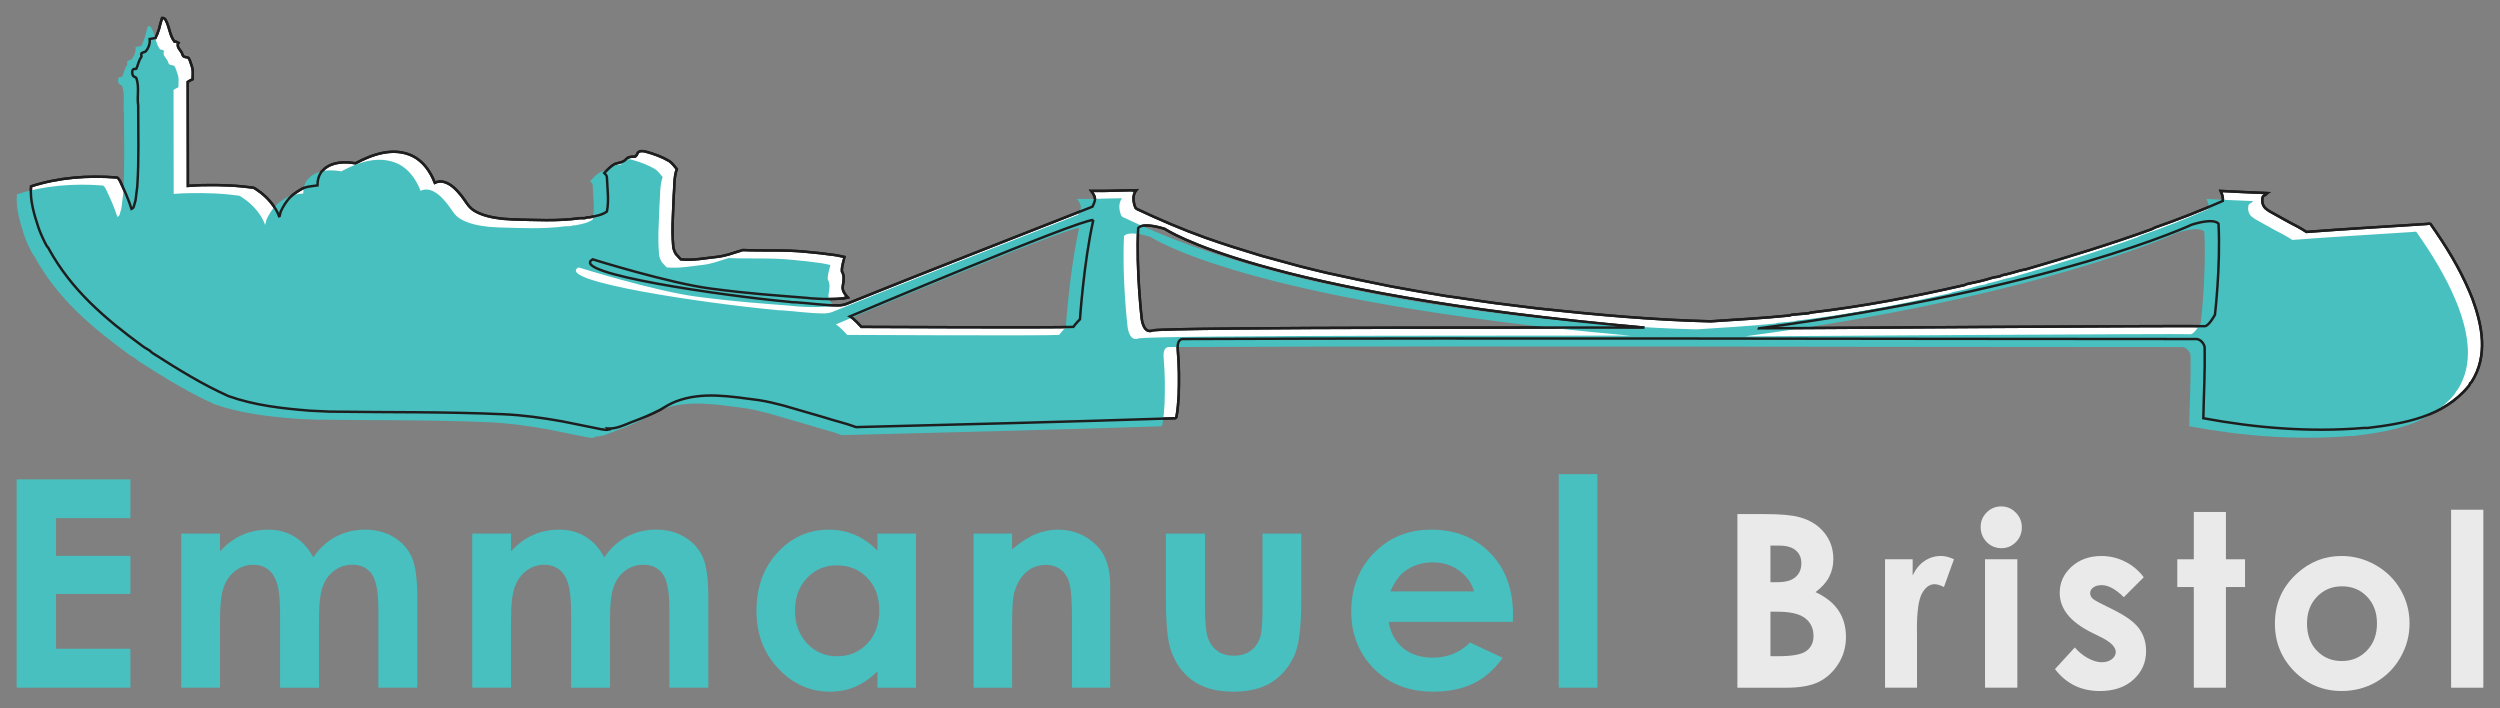 <?xml version="1.0" encoding="UTF-8" standalone="no"?>
<!-- Created with Inkscape (http://www.inkscape.org/) -->

<svg
   xmlns:dc="http://purl.org/dc/elements/1.1/"
   xmlns:cc="http://creativecommons.org/ns#"
   xmlns:rdf="http://www.w3.org/1999/02/22-rdf-syntax-ns#"
   xmlns:svg="http://www.w3.org/2000/svg"
   xmlns="http://www.w3.org/2000/svg"
   xmlns:sodipodi="http://sodipodi.sourceforge.net/DTD/sodipodi-0.dtd"
   xmlns:inkscape="http://www.inkscape.org/namespaces/inkscape"
   id="svg3004"
   version="1.1"
   inkscape:version="0.91 r13725"
   width="300"
   height="85"
   xml:space="preserve"
   sodipodi:docname="emmanuelbristol-logo.svg"
   inkscape:export-filename="/home/db9052/church/web-new/emmanuelbristol-logo.png"
   inkscape:export-xdpi="90"
   inkscape:export-ydpi="90"><rect width="100%" height="100%" fill="#808080" stroke="none"/><defs
     id="defs3008" /><sodipodi:namedview
     pagecolor="#ffffff"
     bordercolor="#666666"
     borderopacity="1"
     objecttolerance="10"
     gridtolerance="10"
     guidetolerance="10"
     inkscape:pageopacity="0"
     inkscape:pageshadow="2"
     inkscape:window-width="3200"
     inkscape:window-height="1671"
     id="namedview3006"
     showgrid="false"
     inkscape:zoom="3.0717254"
     inkscape:cx="17.973137"
     inkscape:cy="-56.039679"
     inkscape:window-x="0"
     inkscape:window-y="55"
     inkscape:window-maximized="1"
     inkscape:current-layer="g3012"
     showguides="true"
     inkscape:guide-bbox="true"
     units="mm"
     inkscape:document-units="px"
     fit-margin-top="2"
     fit-margin-left="2"
     fit-margin-right="2"
     fit-margin-bottom="2" /><g
     id="g3012"
     inkscape:groupmode="layer"
     inkscape:label="Main"
     transform="matrix(1.25,0,0,-1.25,-6.439,623.003)"><g
       id="g4811"
       transform="translate(0,-0.059)"><path
         inkscape:connector-curvature="0"
         d="m 110.111,477.34 c -1.283,0.092 -23.363,-9.253 -23.363,-9.253 0.367,-0.183 1.099,-1.008 1.099,-1.008 0,0 18.965,-0.092 20.339,0 0.275,0.367 0.641,0.733 0.641,0.733 0,0 0.367,5.497 1.283,9.528 z m 5.681,-10.605 c 0.871,0.344 47.229,0.275 47.229,0.275 -37.106,3.298 -46.061,9.482 -46.061,9.482 -2.268,0.687 -2.542,0.069 -2.542,0.069 -0.206,-4.054 0.344,-8.727 0.344,-8.727 0,0 0.16,-1.443 1.031,-1.099 z m 58.224,0.206 c 0,0 42.328,0.275 42.74,0.206 0.412,-0.069 1.031,1.099 1.031,1.099 0,0 0.55,4.673 0.344,8.727 0,0 -0.275,0.618 -2.543,-0.069 0,0 -13.193,-6.184 -41.572,-9.964 z M 31.973,477.645 c 0.043,0.169 0.085,0.339 0.128,0.509 0.212,0.467 0.51,0.935 0.85,1.317 0.127,0.128 0.255,0.212 0.382,0.34 0.212,0.17 0.425,0.297 0.637,0.425 0.51,0.34 1.105,0.34 1.657,0.425 0,0.51 0.127,0.977 0.425,1.36 0.085,0.085 0.17,0.128 0.213,0.212 0.85,0.722 1.997,0.722 3.017,0.552 1.657,0.892 3.654,1.572 5.467,0.712 1.05,-0.518 1.731,-1.521 2.147,-2.586 0.251,0.127 0.534,0.16 0.808,0.101 0.713,-0.154 1.283,-0.775 1.724,-1.316 0.397,-0.487 0.674,-1.095 1.217,-1.438 0.822,-0.519 1.874,-0.697 2.825,-0.804 l 0.945,-0.056 c 2.117,-0.052 4.242,-0.179 6.409,0.118 l 0.382,0 c 0.127,0 0.212,0.043 0.34,0.085 l 0.212,0 c 0.595,0.127 1.19,0.212 1.657,0.552 0.212,1.062 0.042,2.167 0,3.272 0,0.17 -0.127,0.297 -0.255,0.425 0.297,0.297 0.595,0.637 0.977,0.85 0.382,0.17 0.85,0.127 1.147,0.51 0.212,0.212 0.51,0.212 0.807,0.212 0.17,0.042 0.212,0.255 0.297,0.382 0.17,0.212 0.552,0.17 0.807,0.085 0.765,-0.212 1.487,-0.467 2.209,-0.892 0.297,-0.212 0.51,-0.51 0.722,-0.765 -0.297,-0.85 -0.212,-1.7 -0.297,-2.592 -0.042,-0.68 -0.042,-1.402 -0.085,-2.082 -0.043,-0.935 -0.043,-1.87 0.042,-2.804 0.042,-0.255 0.127,-0.467 0.255,-0.68 0.17,-0.17 0.297,-0.34 0.467,-0.51 1.19,-0.127 2.379,0.127 3.612,0.255 0.34,0.043 0.637,0.127 0.977,0.212 0.467,0.127 0.892,0.297 1.36,0.425 2.04,-0.085 4.079,0.043 6.119,-0.17 0.892,-0.085 1.742,-0.17 2.634,-0.297 0.34,-0.043 0.352,-0.059 1.023,-0.199 -0.003,-0.056 -0.3,-0.906 -0.258,-1.373 0.255,-0.425 0.17,-0.935 0.085,-1.402 -0.085,-0.467 0.212,-0.807 0.483,-1.114 -0.17,-0.038 -0.35,-0.096 -0.525,-0.108 0.138,0.056 0.377,0.132 0.525,0.108 -1.163,-0.288 -3.84,-0.075 -3.967,-0.033 -3.102,0.255 -5.226,0.369 -9.22,0.892 -3.994,0.524 -11.302,2.804 -11.302,2.804 -2.399,-1.338 12.407,-3.484 18.866,-4.079 0.212,-0.043 0.382,-0.043 0.595,-0.043 1.36,-0.085 2.719,-0.297 4.079,-0.297 0.297,0 0.595,0.043 0.892,0.17 7.903,3.187 15.679,6.204 23.539,9.305 0.085,0.17 0.17,0.34 0.212,0.51 0.128,0.382 -0.127,0.722 -0.334,1.004 0.029,4.2e-4 0.211,-0.287 0,0 1.439,-0.027 2.884,0.058 4.329,0.069 -0.11,-0.137 -0.63,-0.01 0,0 -0.383,-0.478 -0.298,-1.115 -0.086,-1.668 0.043,-0.042 0.085,-0.085 0.127,-0.127 2.167,-1.02 4.334,-1.955 6.586,-2.762 1.785,-0.637 3.569,-1.19 5.396,-1.742 1.275,-0.34 2.464,-0.68 3.739,-1.02 0.807,-0.212 1.572,-0.382 2.422,-0.595 2.124,-0.467 4.079,-0.892 6.246,-1.317 1.827,-0.34 3.527,-0.637 5.354,-0.935 1.615,-0.212 3.102,-0.467 4.716,-0.68 1.402,-0.17 2.719,-0.34 4.079,-0.51 5.566,-0.595 11.047,-1.105 16.571,-1.232 2.507,0.17 4.971,0.297 7.478,0.552 0.128,0 0.255,0.085 0.382,0.085 0.467,0.043 0.977,0.085 1.445,0.127 0.127,0 0.255,0.085 0.382,0.085 5.014,0.595 9.688,1.487 14.702,2.634 0.042,0 0.127,0.085 0.17,0.085 0.85,0.17 1.615,0.34 2.422,0.595 0.255,0.085 0.552,0.085 0.807,0.17 0.043,0 0.127,0.085 0.17,0.085 0.637,0.127 1.19,0.297 1.785,0.467 0.212,0.043 0.382,0.085 0.595,0.128 4.079,1.19 7.988,2.379 11.982,3.824 0.127,0.043 0.212,0.127 0.34,0.17 2.209,0.765 4.376,1.615 6.501,2.549 0.042,0.34 -0.085,0.68 -0.21,0.961 0.053,-0.003 0.011,-0.072 0,0 1.485,-0.069 2.972,-0.154 4.466,-0.206 -0.002,-0.002 -0.619,0.029 0,0 -0.05,-0.033 -0.05,-0.075 -0.092,-0.118 -0.127,-0.085 -0.34,-0.17 -0.34,-0.297 -0.085,-0.297 -0.042,-0.637 0.17,-0.935 0.128,-0.17 0.297,-0.255 0.467,-0.382 0.935,-0.51 1.785,-1.02 2.719,-1.487 0.297,-0.17 0.595,-0.34 0.85,-0.51 3.867,0.297 7.691,0.51 11.557,0.765 0.128,0 0.297,0.085 0.382,-0.043 1.487,-2.125 2.719,-4.122 3.697,-6.416 0.085,-0.255 0.212,-0.467 0.297,-0.722 0.935,-2.549 1.53,-5.481 -0.085,-7.988 -0.043,-0.043 -0.085,-0.085 -0.128,-0.127 -0.042,-0.085 -0.085,-0.212 -0.17,-0.297 -2.422,-2.932 -6.161,-3.569 -9.688,-3.994 l -0.382,0 c -5.184,-0.425 -10.325,0 -15.381,0.935 0.043,2.252 0.17,4.546 0.127,6.798 -0.042,0.382 -0.425,0.807 -0.807,0.807 -32.42,0 -64.84,0.127 -97.259,0 -0.552,0 -0.552,-0.68 -0.51,-1.105 0.127,-1.445 0.127,-2.847 0.085,-4.292 -0.043,-0.68 -0.085,-1.36 -0.212,-2.039 0,-0.085 -0.085,-0.17 -0.127,-0.17 -10.24,-0.34 -20.438,-0.595 -30.635,-0.85 -1.02,0.382 -2.039,0.595 -3.059,0.935 -1.36,0.382 -2.592,0.765 -3.952,1.147 -0.807,0.212 -1.53,0.382 -2.337,0.51 -2.677,0.34 -5.396,0.85 -7.946,-0.127 -0.552,-0.212 -1.02,-0.51 -1.53,-0.807 -0.892,-0.467 -1.827,-0.85 -2.762,-1.19 -0.722,-0.297 -1.445,-0.637 -2.229,-0.607 0.206,-0.174 0.328,-0.035 0,0 0.02,-0.031 0.062,-0.116 -0.022,-0.116 -0.212,-0.043 -0.382,0.043 -0.595,0.043 -1.317,0.255 -2.464,0.51 -3.782,0.765 -1.912,0.34 -3.739,0.595 -5.609,0.68 -5.609,0.255 -11.175,0.17 -16.741,0.255 -0.595,0.043 -1.232,0.043 -1.827,0.085 -2.677,0.212 -5.354,0.51 -7.861,1.402 -2.549,1.147 -4.801,2.549 -7.266,4.121 -0.127,0.085 -0.212,0.17 -0.297,0.255 -0.255,0.17 -0.467,0.255 -0.68,0.425 -3.654,2.677 -6.841,5.396 -9.008,9.348 -0.042,0.127 -0.17,0.212 -0.212,0.297 -0.297,0.552 -0.552,1.105 -0.765,1.7 -0.425,1.275 -0.85,2.677 -0.722,3.994 2.634,0.85 5.439,1.062 8.201,0.85 0.17,0 0.255,-0.213 0.34,-0.34 0.425,-0.892 0.807,-1.742 1.105,-2.677 0.085,0.043 0.17,0.085 0.212,0.212 0.042,0.212 0.127,0.382 0.17,0.595 0.043,0.467 0.127,0.892 0.17,1.36 0.17,2.592 0.085,5.184 0.085,7.776 -0.128,0.85 0.127,1.742 -0.17,2.592 -0.042,0.127 -0.212,0.127 -0.297,0.212 -0.128,0.17 -0.17,0.595 0.042,0.68 0.085,0.042 0.212,-0.043 0.255,0.042 0.17,0.382 0.212,0.765 0.467,1.105 0.085,0.127 -0.085,0.255 0.043,0.382 0.127,0.085 0.297,0.085 0.382,0.17 0.297,0.34 0.425,0.765 0.382,1.19 0.17,0.043 0.382,0.043 0.552,0.085 0.128,0.255 0.255,0.552 0.34,0.85 0.085,0.382 0.199,0.725 0.301,1.082 0.167,0.023 0.294,-0.104 0.336,-0.189 0.382,-0.68 0.382,-1.487 0.85,-2.082 0.17,0.043 0.255,-0.085 0.382,-0.127 -0.255,-0.425 0.297,-0.722 0.382,-1.105 0.085,-0.34 0.425,-0.212 0.595,-0.34 0.042,-0.085 0.085,-0.17 0.127,-0.255 0.085,-0.297 0.212,-0.552 0.255,-0.85 0.043,-0.297 0,-0.637 0,-0.935 -0.17,-0.085 -0.34,-0.17 -0.467,-0.255 0,-2.974 0,-5.991 0.013,-8.964 l 0,-1.023 c 0.899,0.073 1.804,0.089 2.705,0.08 0.863,-0.009 1.727,-0.048 2.586,-0.135 0.227,-0.023 0.453,-0.049 0.679,-0.079 0.11,-0.015 0.248,-0.013 0.352,-0.05 0.088,-0.031 0.177,-0.104 0.256,-0.155 0.319,-0.204 0.617,-0.439 0.89,-0.702 0.563,-0.541 1.08,-1.233 1.328,-1.984"
         style="fill:#ffffff;stroke:#1e1e1e;stroke-width:0.237;stroke-linecap:butt;stroke-linejoin:miter;stroke-miterlimit:4;stroke-dasharray:none;stroke-opacity:1"
         id="path4180" /><path
         id="path3172"
         d="m 19.375,495.974 c -0.007,-3.1e-4 -0.014,-0.001 -0.02,-0.002 -0.009,-0.031 -0.016,-0.058 -0.02,-0.08 -0.087,-0.33 -0.201,-0.649 -0.28,-1.003 -0.085,-0.297 -0.213,-0.594 -0.34,-0.849 -0.17,-0.043 -0.383,-0.043 -0.553,-0.085 0.042,-0.425 -0.084,-0.85 -0.382,-1.19 -0.085,-0.085 -0.255,-0.085 -0.383,-0.17 -0.127,-0.127 0.043,-0.255 -0.042,-0.383 -0.255,-0.34 -0.298,-0.723 -0.468,-1.105 -0.024,-0.049 -0.076,-0.041 -0.132,-0.034 -0.042,0.005 -0.086,0.011 -0.123,-0.008 -0.212,-0.085 -0.169,-0.51 -0.042,-0.68 0.085,-0.085 0.254,-0.084 0.297,-0.212 0.297,-0.85 0.043,-1.743 0.17,-2.593 0,-2.592 0.085,-5.183 -0.085,-7.775 -0.043,-0.467 -0.128,-0.892 -0.17,-1.36 -0.043,-0.212 -0.127,-0.382 -0.17,-0.595 -0.042,-0.128 -0.127,-0.169 -0.212,-0.212 -0.297,0.935 -0.68,1.784 -1.105,2.677 -0.085,0.128 -0.17,0.34 -0.34,0.34 -2.762,0.212 -5.566,-3e-5 -8.2,-0.85 -0.127,-1.317 0.297,-2.72 0.722,-3.995 0.212,-0.595 0.467,-1.146 0.765,-1.699 0.043,-0.085 0.171,-0.171 0.213,-0.298 2.167,-3.952 5.353,-6.67 9.007,-9.347 0.212,-0.17 0.425,-0.256 0.68,-0.426 0.085,-0.085 0.171,-0.169 0.298,-0.254 2.464,-1.572 4.716,-2.974 7.265,-4.122 2.507,-0.892 5.184,-1.19 7.861,-1.403 0.595,-0.043 1.232,-0.043 1.827,-0.085 5.566,-0.085 11.133,-1e-5 16.741,-0.255 1.87,-0.085 3.696,-0.34 5.608,-0.68 1.317,-0.255 2.464,-0.509 3.782,-0.764 0.212,0 0.382,-0.086 0.595,-0.043 0.085,0 0.043,0.086 0.023,0.116 0.785,-0.031 1.507,0.308 2.229,0.606 0.935,0.34 1.869,0.722 2.762,1.19 0.51,0.297 0.978,0.596 1.53,0.808 2.549,0.977 5.268,0.467 7.945,0.127 0.807,-0.128 1.529,-0.297 2.337,-0.51 1.36,-0.382 2.592,-0.764 3.952,-1.147 1.02,-0.34 2.04,-0.553 3.06,-0.935 10.198,0.255 20.395,0.51 30.635,0.85 0.043,0 0.128,0.085 0.128,0.17 0.127,0.68 0.169,1.36 0.212,2.04 0.043,1.445 0.043,2.846 -0.085,4.29 -0.043,0.425 -0.043,1.105 0.51,1.105 32.42,0.128 64.84,0 97.26,0 0.382,0 0.764,-0.424 0.807,-0.807 0.042,-2.252 -0.084,-4.546 -0.127,-6.798 5.056,-0.935 10.198,-1.36 15.381,-0.935 l 0.382,0 c 3.527,0.425 7.266,1.063 9.688,3.995 0.085,0.085 0.128,0.212 0.17,0.297 0.043,0.043 0.085,0.085 0.127,0.127 1.615,2.507 1.02,5.439 0.085,7.988 -0.085,0.255 -0.212,0.468 -0.297,0.723 -0.977,2.294 -2.21,4.291 -3.697,6.415 -0.085,0.128 -0.256,0.043 -0.383,0.043 -3.867,-0.255 -7.69,-0.467 -11.557,-0.765 -0.255,0.17 -0.552,0.34 -0.85,0.51 -0.935,0.467 -1.785,0.977 -2.72,1.487 -0.17,0.128 -0.34,0.213 -0.467,0.383 -0.212,0.297 -0.255,0.637 -0.17,0.935 0,0.127 0.212,0.212 0.34,0.297 0.042,0.043 0.043,0.085 0.092,0.118 -0.4,0.018 -0.285,0.012 -0.152,0.005 -1.444,0.052 -2.881,0.133 -4.315,0.2 0.003,-0.021 0.009,-0.029 0.014,-0.031 0.12,-0.275 0.237,-0.602 0.196,-0.93 -2.124,-0.935 -4.291,-1.785 -6.5,-2.55 -0.127,-0.043 -0.212,-0.127 -0.34,-0.17 -3.994,-1.445 -7.904,-2.635 -11.983,-3.825 -0.212,-0.043 -0.382,-0.084 -0.595,-0.127 -0.595,-0.17 -1.146,-0.34 -1.784,-0.467 -0.042,0 -0.127,-0.085 -0.17,-0.085 -0.255,-0.085 -0.553,-0.085 -0.808,-0.17 -0.807,-0.255 -1.572,-0.425 -2.422,-0.595 -0.042,0 -0.127,-0.085 -0.17,-0.085 -5.014,-1.147 -9.688,-2.04 -14.701,-2.635 -0.127,0 -0.254,-0.085 -0.382,-0.085 -0.467,-0.043 -0.978,-0.085 -1.445,-0.127 -0.127,0 -0.256,-0.085 -0.383,-0.085 -2.507,-0.255 -4.97,-0.383 -7.477,-0.553 -5.524,0.127 -11.005,0.637 -16.571,1.232 -1.36,0.17 -2.677,0.34 -4.08,0.51 -1.615,0.212 -3.102,0.467 -4.717,0.68 -1.827,0.297 -3.526,0.595 -5.353,0.935 -2.167,0.425 -4.121,0.851 -6.245,1.318 -0.85,0.212 -1.615,0.381 -2.423,0.594 -1.275,0.34 -2.464,0.68 -3.739,1.02 -1.827,0.552 -3.612,1.106 -5.396,1.743 -2.252,0.807 -4.419,1.742 -6.586,2.762 -0.043,0.043 -0.085,0.085 -0.127,0.127 -0.213,0.552 -0.297,1.19 0.086,1.668 -1.445,-0.01 -2.89,-0.096 -4.329,-0.069 0.002,-0.003 0.004,-0.006 0.006,-0.009 0.206,-0.28 0.454,-0.617 0.328,-0.995 -0.043,-0.17 -0.128,-0.34 -0.213,-0.51 -7.861,-3.102 -15.636,-6.118 -23.54,-9.305 -0.297,-0.127 -0.594,-0.17 -0.892,-0.17 -1.36,0 -2.72,0.212 -4.08,0.297 -0.212,0 -0.383,4.2e-4 -0.595,0.043 -6.458,0.595 -21.264,2.741 -18.865,4.079 0,0 7.308,-2.28 11.302,-2.804 3.994,-0.523 6.119,-0.638 9.221,-0.893 0.113,-0.038 2.225,-0.209 3.515,-0.047 -0.026,-0.01 -0.051,-0.018 -0.073,-0.027 0.154,0.011 0.314,0.057 0.466,0.094 0.02,0.005 0.04,0.009 0.059,0.014 -0.27,0.307 -0.568,0.647 -0.483,1.115 0.085,0.467 0.17,0.977 -0.085,1.402 -0.042,0.467 0.255,1.317 0.258,1.373 -0.67,0.14 -0.683,0.157 -1.023,0.199 -0.892,0.128 -1.741,0.213 -2.634,0.298 -2.04,0.212 -4.079,0.085 -6.118,0.17 -0.467,-0.127 -0.893,-0.297 -1.36,-0.425 -0.34,-0.085 -0.638,-0.171 -0.978,-0.213 -1.232,-0.127 -2.422,-0.382 -3.612,-0.255 -0.17,0.17 -0.297,0.34 -0.467,0.51 -0.127,0.212 -0.213,0.425 -0.255,0.68 -0.085,0.935 -0.086,1.87 -0.043,2.805 0.043,0.68 0.043,1.402 0.085,2.082 0.085,0.892 4.17e-4,1.742 0.298,2.592 -0.212,0.255 -0.426,0.553 -0.723,0.765 -0.722,0.425 -1.444,0.679 -2.209,0.892 -0.255,0.085 -0.638,0.127 -0.808,-0.085 -0.085,-0.127 -0.127,-0.339 -0.297,-0.382 -0.297,0 -0.594,4.2e-4 -0.807,-0.212 -0.297,-0.382 -0.766,-0.34 -1.148,-0.51 -0.382,-0.212 -0.68,-0.552 -0.977,-0.85 0.127,-0.127 0.255,-0.255 0.255,-0.425 0.042,-1.105 0.212,-2.209 0,-3.272 -0.467,-0.34 -1.063,-0.426 -1.658,-0.553 l -0.212,0 c -0.127,-0.043 -0.212,-0.085 -0.34,-0.085 l -0.382,0 c -2.167,-0.297 -4.292,-0.17 -6.409,-0.118 l -0.945,0.057 c -0.952,0.107 -2.003,0.285 -2.825,0.804 -0.543,0.343 -0.821,0.951 -1.218,1.437 -0.441,0.541 -1.01,1.161 -1.724,1.316 -0.275,0.059 -0.558,0.028 -0.809,-0.1 -0.416,1.065 -1.096,2.068 -2.146,2.586 -1.813,0.86 -3.81,0.18 -5.467,-0.712 -1.02,0.17 -2.167,0.169 -3.017,-0.553 -0.043,-0.085 -0.127,-0.127 -0.212,-0.212 -0.297,-0.382 -0.425,-0.85 -0.425,-1.36 -0.552,-0.085 -1.148,-0.085 -1.658,-0.425 -0.212,-0.127 -0.424,-0.255 -0.637,-0.425 -0.127,-0.127 -0.256,-0.212 -0.383,-0.34 -0.34,-0.382 -0.636,-0.849 -0.849,-1.317 -0.043,-0.17 -0.085,-0.34 -0.128,-0.509 l 0.013,-0.053 c -0.248,0.75 -0.765,1.443 -1.328,1.984 -0.273,0.262 -0.572,0.497 -0.891,0.701 -0.079,0.05 -0.167,0.124 -0.255,0.155 -0.104,0.037 -0.243,0.036 -0.353,0.051 -0.226,0.03 -0.452,0.056 -0.679,0.079 -0.859,0.086 -1.722,0.126 -2.585,0.134 -0.901,0.009 -1.807,-0.007 -2.706,-0.08 l 0,1.023 c -0.013,2.973 -0.012,5.99 -0.012,8.964 0.127,0.085 0.297,0.17 0.467,0.255 0,0.297 0.043,0.636 0,0.934 -0.042,0.297 -0.17,0.553 -0.255,0.85 -0.043,0.085 -0.084,0.17 -0.127,0.255 -0.17,0.127 -0.51,7e-5 -0.595,0.34 -0.085,0.382 -0.638,0.68 -0.383,1.105 -0.127,0.043 -0.212,0.171 -0.382,0.128 -0.467,0.595 -0.468,1.402 -0.85,2.082 -0.039,0.078 -0.15,0.192 -0.297,0.192 -0.006,0 -0.013,3.1e-4 -0.019,0 z m 42.787,-39.421 c 0.206,-0.174 0.328,-0.035 0,0 z m 46.554,20.018 c 0.013,4.1e-4 0.023,8.3e-4 0.033,0 -0.916,-4.031 -1.282,-9.529 -1.282,-9.529 0,0 -0.366,-0.366 -0.641,-0.733 -1.374,-0.092 -20.339,0 -20.339,0 0,0 -0.733,0.825 -1.1,1.008 0,0 21.736,9.199 23.329,9.253 z m 107.212,-0.111 c 0.722,0.011 0.84,-0.256 0.84,-0.256 0.206,-4.054 -0.343,-8.726 -0.343,-8.726 0,0 -0.618,-1.168 -1.031,-1.1 -0.412,0.069 -42.74,-0.207 -42.74,-0.207 28.379,3.779 41.572,9.963 41.572,9.963 0.779,0.236 1.324,0.319 1.702,0.325 z m -102.13,-0.413 c 0.38,0.008 0.951,-0.066 1.801,-0.324 0,0 8.956,-6.184 46.061,-9.483 0,0 -46.358,0.069 -47.229,-0.274 -0.871,-0.344 -1.031,1.1 -1.031,1.1 0,0 -0.55,4.672 -0.344,8.726 0,0 0.107,0.242 0.741,0.255 z"
         style="fill:#47c0bf;fill-opacity:1;stroke:none"
         inkscape:connector-curvature="0" /><path
         d="m 110.111,477.34 c -0.916,-4.031 -1.283,-9.528 -1.283,-9.528 0,0 -0.366,-0.366 -0.641,-0.733 -1.374,-0.092 -20.339,0 -20.339,0 0,0 -0.733,0.825 -1.099,1.008 0,0 22.08,9.345 23.363,9.253 z m 5.681,-10.605 c -0.871,-0.344 -1.031,1.099 -1.031,1.099 0,0 -0.55,4.673 -0.344,8.727 0,0 0.275,0.618 2.542,-0.069 0,0 8.955,-6.184 46.061,-9.482 0,0 -46.358,0.069 -47.229,-0.275 z m 58.224,0.206 c 0,0 42.328,0.275 42.74,0.206 0.412,-0.069 1.031,1.099 1.031,1.099 0,0 0.55,4.673 0.344,8.727 0,0 -0.275,0.618 -2.543,-0.069 0,0 -13.193,-6.184 -41.572,-9.964 z M 31.973,477.645 c 0.043,0.169 0.085,0.339 0.128,0.509 0.212,0.467 0.51,0.935 0.85,1.317 0.127,0.128 0.255,0.212 0.382,0.34 0.212,0.17 0.425,0.297 0.637,0.425 0.51,0.34 1.105,0.34 1.657,0.425 0,0.51 0.127,0.977 0.425,1.36 0.085,0.085 0.17,0.128 0.213,0.212 0.85,0.722 1.997,0.722 3.017,0.552 1.657,0.892 3.654,1.572 5.467,0.712 1.05,-0.518 1.731,-1.521 2.147,-2.586 0.251,0.127 0.534,0.16 0.808,0.101 0.713,-0.154 1.283,-0.775 1.724,-1.316 0.397,-0.487 0.674,-1.095 1.217,-1.438 0.822,-0.519 1.874,-0.697 2.825,-0.804 l 0.945,-0.056 c 2.117,-0.052 4.242,-0.179 6.409,0.118 l 0.382,0 c 0.127,0 0.212,0.043 0.34,0.085 l 0.212,0 c 0.595,0.127 1.19,0.212 1.657,0.552 0.212,1.062 0.042,2.167 0,3.272 0,0.17 -0.127,0.297 -0.255,0.425 0.297,0.297 0.595,0.637 0.977,0.85 0.382,0.17 0.85,0.127 1.147,0.51 0.212,0.212 0.51,0.212 0.807,0.212 0.17,0.042 0.212,0.255 0.297,0.382 0.17,0.212 0.552,0.17 0.807,0.085 0.765,-0.212 1.487,-0.467 2.209,-0.892 0.297,-0.212 0.51,-0.51 0.722,-0.765 -0.297,-0.85 -0.212,-1.7 -0.297,-2.592 -0.042,-0.68 -0.042,-1.402 -0.085,-2.082 -0.043,-0.935 -0.043,-1.87 0.042,-2.804 0.042,-0.255 0.127,-0.467 0.255,-0.68 0.17,-0.17 0.297,-0.34 0.467,-0.51 1.19,-0.127 2.379,0.127 3.612,0.255 0.34,0.043 0.637,0.127 0.977,0.212 0.467,0.127 0.892,0.297 1.36,0.425 2.04,-0.085 4.079,0.043 6.119,-0.17 0.892,-0.085 1.742,-0.17 2.634,-0.297 0.34,-0.043 0.352,-0.059 1.023,-0.199 -0.003,-0.056 -0.3,-0.906 -0.258,-1.373 0.255,-0.425 0.17,-0.935 0.085,-1.402 -0.085,-0.467 0.213,-0.807 0.483,-1.114 -0.17,-0.038 -0.35,-0.096 -0.525,-0.108 0.138,0.056 0.377,0.132 0.525,0.108 -1.163,-0.288 -3.84,-0.075 -3.967,-0.033 -3.102,0.255 -5.226,0.369 -9.22,0.892 -3.994,0.524 -11.302,2.804 -11.302,2.804 -2.399,-1.338 12.407,-3.484 18.866,-4.079 0.212,-0.043 0.382,-0.043 0.595,-0.043 1.36,-0.085 2.719,-0.297 4.079,-0.297 0.297,0 0.595,0.043 0.892,0.17 7.903,3.187 15.679,6.204 23.539,9.305 0.085,0.17 0.17,0.34 0.212,0.51 0.128,0.382 -0.127,0.722 -0.334,1.004 0.029,4.2e-4 0.211,-0.287 0,0 1.439,-0.027 2.884,0.058 4.329,0.069 -0.11,-0.137 -0.63,-0.01 0,0 -0.383,-0.478 -0.298,-1.115 -0.086,-1.668 0.043,-0.042 0.085,-0.085 0.127,-0.127 2.167,-1.02 4.334,-1.955 6.586,-2.762 1.785,-0.637 3.569,-1.19 5.396,-1.742 1.275,-0.34 2.464,-0.68 3.739,-1.02 0.807,-0.212 1.572,-0.382 2.422,-0.595 2.124,-0.467 4.079,-0.892 6.246,-1.317 1.827,-0.34 3.527,-0.637 5.354,-0.935 1.615,-0.212 3.102,-0.467 4.716,-0.68 1.402,-0.17 2.719,-0.34 4.079,-0.51 5.566,-0.595 11.047,-1.105 16.571,-1.232 2.507,0.17 4.971,0.297 7.478,0.552 0.128,0 0.255,0.085 0.382,0.085 0.467,0.043 0.977,0.085 1.445,0.127 0.127,0 0.255,0.085 0.382,0.085 5.014,0.595 9.688,1.487 14.702,2.634 0.042,0 0.127,0.085 0.17,0.085 0.85,0.17 1.615,0.34 2.422,0.595 0.255,0.085 0.552,0.085 0.807,0.17 0.043,0 0.127,0.085 0.17,0.085 0.637,0.127 1.19,0.297 1.785,0.467 0.212,0.043 0.382,0.085 0.595,0.128 4.079,1.19 7.988,2.379 11.982,3.824 0.127,0.043 0.212,0.127 0.34,0.17 2.209,0.765 4.376,1.615 6.501,2.549 0.042,0.34 -0.085,0.68 -0.21,0.961 0.053,-0.003 0.011,-0.072 0,0 1.485,-0.069 2.972,-0.154 4.466,-0.206 -0.002,-0.002 -0.619,0.029 0,0 -0.05,-0.033 -0.05,-0.075 -0.092,-0.118 -0.127,-0.085 -0.34,-0.17 -0.34,-0.297 -0.085,-0.297 -0.042,-0.637 0.17,-0.935 0.128,-0.17 0.297,-0.255 0.467,-0.382 0.935,-0.51 1.785,-1.02 2.719,-1.487 0.297,-0.17 0.595,-0.34 0.85,-0.51 3.867,0.297 7.691,0.51 11.557,0.765 0.128,0 0.297,0.085 0.382,-0.043 1.487,-2.125 2.719,-4.122 3.697,-6.416 0.085,-0.255 0.212,-0.467 0.297,-0.722 0.935,-2.549 1.53,-5.481 -0.085,-7.988 -0.043,-0.043 -0.085,-0.085 -0.128,-0.127 -0.042,-0.085 -0.085,-0.212 -0.17,-0.297 -2.422,-2.932 -6.161,-3.569 -9.688,-3.994 l -0.382,0 c -5.184,-0.425 -10.325,0 -15.381,0.935 0.043,2.252 0.17,4.546 0.127,6.798 -0.042,0.382 -0.425,0.807 -0.807,0.807 -32.42,0 -64.84,0.127 -97.259,0 -0.552,0 -0.552,-0.68 -0.51,-1.105 0.127,-1.445 0.127,-2.847 0.085,-4.292 -0.043,-0.68 -0.085,-1.36 -0.212,-2.039 0,-0.085 -0.085,-0.17 -0.127,-0.17 -10.24,-0.34 -20.438,-0.595 -30.635,-0.85 -1.02,0.382 -2.039,0.595 -3.059,0.935 -1.36,0.382 -2.592,0.765 -3.952,1.147 -0.807,0.212 -1.53,0.382 -2.337,0.51 -2.677,0.34 -5.396,0.85 -7.946,-0.127 -0.552,-0.212 -1.02,-0.51 -1.53,-0.807 -0.892,-0.467 -1.827,-0.85 -2.762,-1.19 -0.722,-0.297 -1.445,-0.637 -2.229,-0.607 0.206,-0.174 0.328,-0.035 0,0 0.02,-0.031 0.062,-0.116 -0.022,-0.116 -0.212,-0.043 -0.382,0.043 -0.595,0.043 -1.317,0.255 -2.464,0.51 -3.782,0.765 -1.912,0.34 -3.739,0.595 -5.609,0.68 -5.609,0.255 -11.175,0.17 -16.741,0.255 -0.595,0.043 -1.232,0.043 -1.827,0.085 -2.677,0.212 -5.354,0.51 -7.861,1.402 -2.549,1.147 -4.801,2.549 -7.266,4.121 -0.127,0.085 -0.212,0.17 -0.297,0.255 -0.255,0.17 -0.467,0.255 -0.68,0.425 -3.654,2.677 -6.841,5.396 -9.008,9.348 -0.042,0.127 -0.17,0.212 -0.212,0.297 -0.297,0.552 -0.552,1.105 -0.765,1.7 -0.425,1.275 -0.85,2.677 -0.722,3.994 2.634,0.85 5.439,1.062 8.201,0.85 0.17,0 0.255,-0.213 0.34,-0.34 0.425,-0.892 0.807,-1.742 1.105,-2.677 0.085,0.043 0.17,0.085 0.212,0.212 0.042,0.212 0.127,0.382 0.17,0.595 0.043,0.467 0.127,0.892 0.17,1.36 0.17,2.592 0.085,5.184 0.085,7.776 -0.128,0.85 0.127,1.742 -0.17,2.592 -0.042,0.127 -0.212,0.127 -0.297,0.212 -0.128,0.17 -0.17,0.595 0.042,0.68 0.085,0.042 0.212,-0.043 0.255,0.042 0.17,0.382 0.212,0.765 0.467,1.105 0.085,0.127 -0.085,0.255 0.043,0.382 0.127,0.085 0.297,0.085 0.382,0.17 0.297,0.34 0.425,0.765 0.382,1.19 0.17,0.043 0.382,0.043 0.552,0.085 0.128,0.255 0.255,0.552 0.34,0.85 0.085,0.382 0.199,0.725 0.301,1.082 0.167,0.023 0.294,-0.104 0.336,-0.189 0.382,-0.68 0.382,-1.487 0.85,-2.082 0.17,0.043 0.255,-0.085 0.382,-0.127 -0.255,-0.425 0.297,-0.722 0.382,-1.105 0.085,-0.34 0.425,-0.212 0.595,-0.34 0.042,-0.085 0.085,-0.17 0.127,-0.255 0.085,-0.297 0.212,-0.552 0.255,-0.85 0.043,-0.297 0,-0.637 0,-0.935 -0.17,-0.085 -0.34,-0.17 -0.467,-0.255 0,-2.974 0,-5.991 0.013,-8.964 l 0,-1.023 c 0.899,0.073 1.804,0.089 2.705,0.08 0.863,-0.009 1.727,-0.048 2.586,-0.135 0.227,-0.023 0.453,-0.049 0.679,-0.079 0.11,-0.015 0.248,-0.013 0.352,-0.05 0.088,-0.031 0.177,-0.104 0.256,-0.155 0.319,-0.204 0.617,-0.439 0.89,-0.702 0.563,-0.541 1.08,-1.233 1.328,-1.984"
         style="fill:none;stroke:#1e1e1e;stroke-width:0.237;stroke-linecap:butt;stroke-linejoin:miter;stroke-miterlimit:4;stroke-dasharray:none;stroke-opacity:1"
         id="path3220"
         inkscape:connector-curvature="0" /></g><g
       transform="scale(1,-1)"
       style="font-style:normal;font-variant:normal;font-weight:normal;font-stretch:normal;font-size:23.204px;line-height:125%;font-family:'Nimbus Sans L';-inkscape-font-specification:'Nimbus Sans L, Normal';text-align:center;letter-spacing:0px;word-spacing:0px;writing-mode:lr-tb;text-anchor:middle;fill:#000000;fill-opacity:1;stroke:none;stroke-width:1px;stroke-linecap:butt;stroke-linejoin:miter;stroke-opacity:1"
       id="text4805"><path
         d="m 6.751,-452.383 10.918,0 0,3.725 -7.138,0 0,3.617 7.138,0 0,3.657 -7.138,0 0,5.262 7.138,0 0,3.739 -10.918,0 0,-20 z"
         style="font-style:normal;font-variant:normal;font-weight:bold;font-stretch:normal;font-size:27.845px;font-family:'Century Gothic';-inkscape-font-specification:'Century Gothic Bold';letter-spacing:1.779px;fill:#47c0bf;fill-opacity:1"
         id="path4150" /><path
         d="m 22.549,-447.176 3.725,0 0,1.7 q 0.952,-1.047 2.107,-1.564 1.169,-0.517 2.543,-0.517 1.387,0 2.502,0.68 1.115,0.68 1.795,1.985 0.884,-1.305 2.162,-1.985 1.292,-0.68 2.814,-0.68 1.577,0 2.774,0.734 1.196,0.734 1.713,1.917 0.53,1.183 0.53,3.848 l 0,8.674 -3.739,0 0,-7.505 q 0,-2.515 -0.625,-3.399 -0.625,-0.897 -1.876,-0.897 -0.952,0 -1.713,0.544 -0.748,0.544 -1.115,1.509 -0.367,0.952 -0.367,3.073 l 0,6.676 -3.739,0 0,-7.165 q 0,-1.985 -0.299,-2.869 -0.286,-0.897 -0.87,-1.332 -0.585,-0.435 -1.414,-0.435 -0.925,0 -1.686,0.557 -0.748,0.544 -1.128,1.536 -0.367,0.993 -0.367,3.127 l 0,6.581 -3.725,0 0,-14.793 z"
         style="font-style:normal;font-variant:normal;font-weight:bold;font-stretch:normal;font-size:27.845px;font-family:'Century Gothic';-inkscape-font-specification:'Century Gothic Bold';letter-spacing:1.779px;fill:#47c0bf;fill-opacity:1"
         id="path4152" /><path
         d="m 50.487,-447.176 3.725,0 0,1.7 q 0.952,-1.047 2.107,-1.564 1.169,-0.517 2.543,-0.517 1.387,0 2.502,0.68 1.115,0.68 1.795,1.985 0.884,-1.305 2.162,-1.985 1.292,-0.68 2.814,-0.68 1.577,0 2.774,0.734 1.196,0.734 1.713,1.917 0.53,1.183 0.53,3.848 l 0,8.674 -3.739,0 0,-7.505 q 0,-2.515 -0.625,-3.399 -0.625,-0.897 -1.876,-0.897 -0.952,0 -1.713,0.544 -0.748,0.544 -1.115,1.509 -0.367,0.952 -0.367,3.073 l 0,6.676 -3.739,0 0,-7.165 q 0,-1.985 -0.299,-2.869 -0.286,-0.897 -0.87,-1.332 -0.585,-0.435 -1.414,-0.435 -0.925,0 -1.686,0.557 -0.748,0.544 -1.129,1.536 -0.367,0.993 -0.367,3.127 l 0,6.581 -3.725,0 0,-14.793 z"
         style="font-style:normal;font-variant:normal;font-weight:bold;font-stretch:normal;font-size:27.845px;font-family:'Century Gothic';-inkscape-font-specification:'Century Gothic Bold';letter-spacing:1.779px;fill:#47c0bf;fill-opacity:1"
         id="path4154" /><path
         d="m 89.385,-447.176 3.698,0 0,14.793 -3.698,0 0,-1.564 q -1.088,1.033 -2.189,1.496 -1.088,0.449 -2.366,0.449 -2.869,0 -4.963,-2.216 -2.094,-2.23 -2.094,-5.534 0,-3.426 2.026,-5.615 2.026,-2.189 4.922,-2.189 1.332,0 2.502,0.503 1.169,0.503 2.162,1.509 l 0,-1.632 z m -3.902,3.046 q -1.727,0 -2.869,1.224 -1.142,1.21 -1.142,3.114 0,1.917 1.156,3.154 1.169,1.237 2.869,1.237 1.754,0 2.91,-1.21 1.156,-1.224 1.156,-3.195 0,-1.931 -1.156,-3.127 -1.156,-1.196 -2.923,-1.196 z"
         style="font-style:normal;font-variant:normal;font-weight:bold;font-stretch:normal;font-size:27.845px;font-family:'Century Gothic';-inkscape-font-specification:'Century Gothic Bold';letter-spacing:1.779px;fill:#47c0bf;fill-opacity:1"
         id="path4156" /><path
         d="m 98.615,-447.176 3.698,0 0,1.509 q 1.264,-1.061 2.284,-1.468 1.033,-0.421 2.107,-0.421 2.203,0 3.739,1.536 1.292,1.305 1.292,3.861 l 0,9.776 -3.671,0 0,-6.485 q 0,-2.651 -0.245,-3.521 -0.231,-0.87 -0.829,-1.319 -0.585,-0.462 -1.455,-0.462 -1.129,0 -1.944,0.761 -0.802,0.748 -1.115,2.08 -0.163,0.693 -0.163,3.005 l 0,5.942 -3.698,0 0,-14.793 z"
         style="font-style:normal;font-variant:normal;font-weight:bold;font-stretch:normal;font-size:27.845px;font-family:'Century Gothic';-inkscape-font-specification:'Century Gothic Bold';letter-spacing:1.779px;fill:#47c0bf;fill-opacity:1"
         id="path4158" /><path
         d="m 117.077,-447.176 3.753,0 0,7.125 q 0,2.08 0.286,2.896 0.286,0.802 0.911,1.251 0.639,0.449 1.564,0.449 0.925,0 1.564,-0.435 0.653,-0.449 0.965,-1.305 0.231,-0.639 0.231,-2.733 l 0,-7.247 3.725,0 0,6.268 q 0,3.875 -0.612,5.303 -0.748,1.74 -2.203,2.678 -1.455,0.925 -3.698,0.925 -2.434,0 -3.943,-1.088 -1.496,-1.088 -2.107,-3.032 -0.435,-1.346 -0.435,-4.895 l 0,-6.159 z"
         style="font-style:normal;font-variant:normal;font-weight:bold;font-stretch:normal;font-size:27.845px;font-family:'Century Gothic';-inkscape-font-specification:'Century Gothic Bold';letter-spacing:1.779px;fill:#47c0bf;fill-opacity:1"
         id="path4160" /><path
         d="m 150.387,-438.706 -11.924,0 q 0.258,1.577 1.373,2.515 1.129,0.925 2.869,0.925 2.08,0 3.576,-1.455 l 3.127,1.468 q -1.169,1.659 -2.801,2.461 -1.632,0.789 -3.875,0.789 -3.481,0 -5.67,-2.189 -2.189,-2.203 -2.189,-5.507 0,-3.385 2.175,-5.615 2.189,-2.243 5.479,-2.243 3.494,0 5.683,2.243 2.189,2.23 2.189,5.901 l -0.014,0.707 z m -3.725,-2.923 q -0.367,-1.237 -1.455,-2.012 -1.074,-0.775 -2.502,-0.775 -1.55,0 -2.719,0.87 -0.734,0.544 -1.36,1.917 l 8.035,0 z"
         style="font-style:normal;font-variant:normal;font-weight:bold;font-stretch:normal;font-size:27.845px;font-family:'Century Gothic';-inkscape-font-specification:'Century Gothic Bold';letter-spacing:1.779px;fill:#47c0bf;fill-opacity:1"
         id="path4162" /><path
         d="m 154.79,-452.887 3.712,0 0,20.503 -3.712,0 0,-20.503 z"
         style="font-style:normal;font-variant:normal;font-weight:bold;font-stretch:normal;font-size:27.845px;font-family:'Century Gothic';-inkscape-font-specification:'Century Gothic Bold';letter-spacing:1.779px;fill:#47c0bf;fill-opacity:1"
         id="path4164" /><path
         d="m 171.941,-432.383 0,-16.667 2.617,0 q 2.277,0 3.331,0.295 1.496,0.397 2.379,1.473 0.884,1.076 0.884,2.538 0,0.952 -0.408,1.734 -0.397,0.77 -1.303,1.45 1.518,0.714 2.221,1.79 0.702,1.065 0.702,2.527 0,1.405 -0.725,2.561 -0.725,1.156 -1.87,1.734 -1.144,0.567 -3.161,0.567 l -4.668,0 z m 3.172,-13.642 0,3.512 0.691,0 q 1.156,0 1.711,-0.487 0.567,-0.487 0.567,-1.326 0,-0.782 -0.533,-1.235 -0.533,-0.465 -1.62,-0.465 l -0.816,0 z m 0,6.345 0,4.272 0.793,0 q 1.971,0 2.651,-0.499 0.691,-0.499 0.691,-1.45 0,-1.076 -0.804,-1.7 -0.804,-0.623 -2.674,-0.623 l -0.657,0 z"
         style="fill:#eaeaea;fill-opacity:1"
         id="path4166" /><path
         d="m 186.115,-444.711 2.651,0 0,1.552 q 0.431,-0.918 1.144,-1.394 0.714,-0.476 1.564,-0.476 0.601,0 1.258,0.317 l -0.963,2.663 q -0.544,-0.272 -0.895,-0.272 -0.714,0 -1.212,0.884 -0.487,0.884 -0.487,3.467 l 0.011,0.601 0,4.985 -3.071,0 0,-12.327 z"
         style="fill:#eaeaea;fill-opacity:1"
         id="path4168" /><path
         d="m 197.265,-449.787 q 0.816,0 1.394,0.589 0.589,0.589 0.589,1.428 0,0.827 -0.578,1.416 -0.578,0.578 -1.382,0.578 -0.827,0 -1.416,-0.589 -0.578,-0.601 -0.578,-1.45 0,-0.816 0.578,-1.394 0.578,-0.578 1.394,-0.578 z m -1.552,5.076 3.104,0 0,12.327 -3.104,0 0,-12.327 z"
         style="fill:#eaeaea;fill-opacity:1"
         id="path4170" /><path
         d="m 210.952,-442.988 -1.915,1.915 q -1.167,-1.156 -2.119,-1.156 -0.521,0 -0.816,0.227 -0.295,0.215 -0.295,0.544 0,0.249 0.181,0.465 0.193,0.204 0.929,0.567 l 1.133,0.567 q 1.79,0.884 2.459,1.802 0.668,0.918 0.668,2.153 0,1.643 -1.212,2.742 -1.201,1.099 -3.229,1.099 -2.697,0 -4.306,-2.107 l 1.903,-2.073 q 0.544,0.634 1.269,1.031 0.736,0.385 1.303,0.385 0.612,0 0.986,-0.295 0.374,-0.295 0.374,-0.68 0,-0.714 -1.348,-1.394 l -1.042,-0.521 q -2.991,-1.507 -2.991,-3.773 0,-1.462 1.122,-2.493 1.133,-1.042 2.889,-1.042 1.201,0 2.255,0.533 1.065,0.521 1.802,1.507 z"
         style="fill:#eaeaea;fill-opacity:1"
         id="path4172" /><path
         d="m 215.757,-449.254 3.082,0 0,4.543 1.836,0 0,2.663 -1.836,0 0,9.665 -3.082,0 0,-9.665 -1.586,0 0,-2.663 1.586,0 0,-4.543 z"
         style="fill:#eaeaea;fill-opacity:1"
         id="path4174" /><path
         d="m 229.932,-445.028 q 1.745,0 3.274,0.872 1.541,0.872 2.402,2.368 0.861,1.496 0.861,3.229 0,1.745 -0.872,3.263 -0.861,1.518 -2.357,2.379 -1.496,0.85 -3.297,0.85 -2.651,0 -4.532,-1.881 -1.869,-1.892 -1.869,-4.589 0,-2.889 2.119,-4.815 1.858,-1.677 4.272,-1.677 z m 0.045,2.912 q -1.439,0 -2.402,1.008 -0.952,0.997 -0.952,2.561 0,1.609 0.94,2.606 0.952,0.997 2.402,0.997 1.45,0 2.413,-1.008 0.963,-1.008 0.963,-2.595 0,-1.586 -0.952,-2.572 -0.94,-0.997 -2.413,-0.997 z"
         style="fill:#eaeaea;fill-opacity:1"
         id="path4176" /><path
         d="m 240.458,-449.469 3.093,0 0,17.086 -3.093,0 0,-17.086 z"
         style="fill:#eaeaea;fill-opacity:1"
         id="path4178" /></g></g></svg>